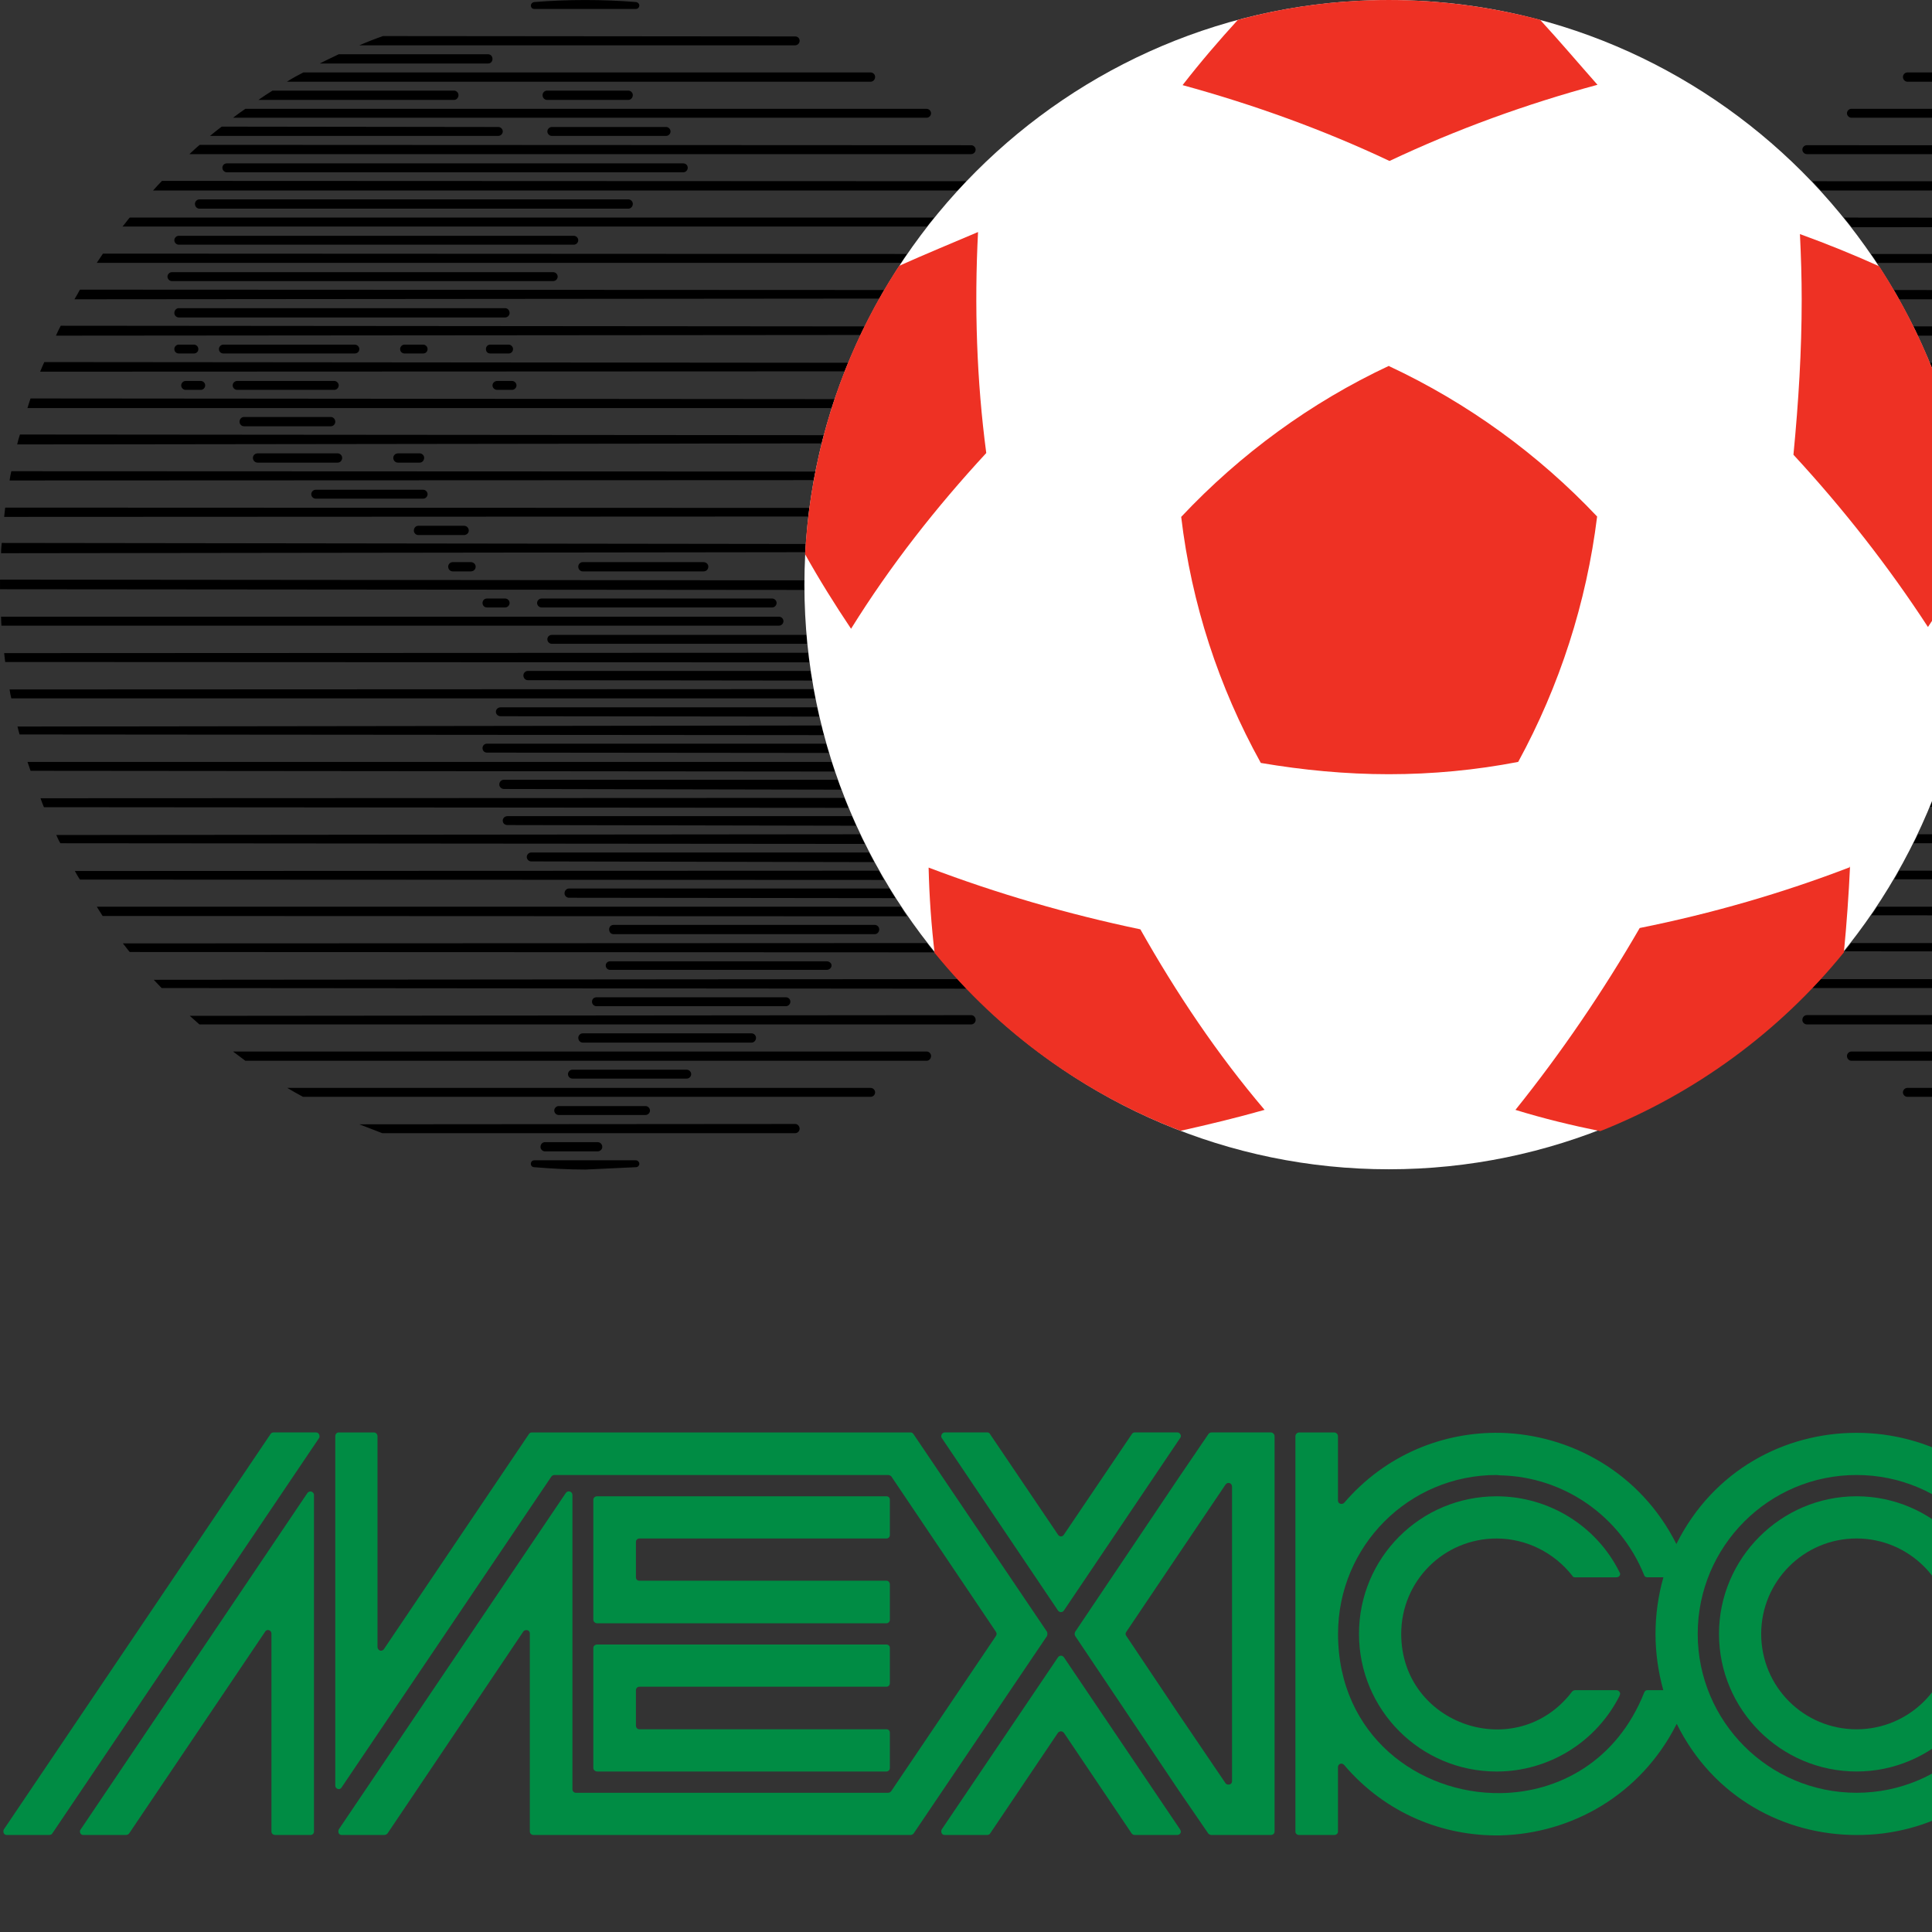 <?xml version="1.0" encoding="UTF-8" standalone="no"?>
<svg
   xmlns:dc="http://purl.org/dc/elements/1.1/"
   xmlns:cc="http://creativecommons.org/ns#"
   xmlns:rdf="http://www.w3.org/1999/02/22-rdf-syntax-ns#"
   xmlns:svg="http://www.w3.org/2000/svg"
   xmlns="http://www.w3.org/2000/svg"
   xmlns:sodipodi="http://sodipodi.sourceforge.net/DTD/sodipodi-0.dtd"
   xmlns:inkscape="http://www.inkscape.org/namespaces/inkscape"
   version="1.1"
   id="Layer_1"
   x="0px"
   y="0px"
   viewBox="0 0 1000 1000"
   xml:space="preserve"
   sodipodi:docname="Mexico86.svg"
   width="1000"
   height="1000"
   inkscape:version="1.0.1 (3bc2e813f5, 2020-09-07)"><rect x="0" y="0" width="1000" height="1000" fill="#333333" stroke="none"/><defs
   id="defs387" /><sodipodi:namedview
   pagecolor="#ffffff"
   bordercolor="#666666"
   borderopacity="1"
   objecttolerance="10"
   gridtolerance="10"
   guidetolerance="10"
   inkscape:pageopacity="0"
   inkscape:pageshadow="2"
   inkscape:window-width="1920"
   inkscape:window-height="1017"
   id="namedview385"
   showgrid="false"
   inkscape:zoom="6.6125"
   inkscape:cx="80"
   inkscape:cy="60"
   inkscape:window-x="-8"
   inkscape:window-y="-8"
   inkscape:window-maximized="1"
   inkscape:current-layer="Layer_1" />
<g
   id="g1405"
   transform="matrix(14.379,0,0,14.379,-436.801,-393.176)"><g
     id="g382">
	<path
   style="clip-rule:evenodd;fill:#008c44;fill-rule:evenodd"
   d="m 76.122,78.907 h -2.137 c -0.037,0 -0.087,0.024 -0.111,0.063 l -1.075,1.58 -3.719,5.534 c -0.024,0.051 -0.024,0.1 0,0.149 l 3.719,5.547 1.075,1.568 c 0.024,0.024 0.074,0.049 0.111,0.049 h 2.137 c 0.074,0 0.136,-0.049 0.136,-0.123 v -14.23 c 0,-0.074 -0.062,-0.137 -0.136,-0.137 z m -1.395,12.552 c 0,0.074 -0.05,0.123 -0.124,0.123 -0.05,0 -0.087,-0.013 -0.111,-0.049 L 72.8,89.038 70.922,86.233 c -0.036,-0.05 -0.036,-0.099 0,-0.149 l 1.878,-2.791 1.692,-2.508 c 0.074,-0.11 0.235,-0.062 0.235,0.074 z"
   id="path2" />
	<path
   style="clip-rule:evenodd;fill:#008c44;fill-rule:evenodd"
   d="m 113.343,77.265 c 0,-1.742 -1.434,-3.176 -3.175,-3.176 -1.754,0 -3.175,1.434 -3.175,3.176 0,1.754 1.421,3.175 3.175,3.175 1.741,-0.001 3.175,-1.421 3.175,-3.175 z m -4.83,0 c 0,-0.901 0.741,-1.655 1.655,-1.655 0.901,0 1.655,0.754 1.655,1.655 0,0.914 -0.754,1.655 -1.655,1.655 -0.914,0 -1.655,-0.741 -1.655,-1.655 z"
   id="path4" />
	<path
   style="clip-rule:evenodd;fill:#008c44;fill-rule:evenodd"
   d="m 110.168,81.205 c -2.73,0 -4.953,2.236 -4.953,4.953 0,2.731 2.223,4.954 4.953,4.954 2.718,0 4.954,-2.223 4.954,-4.954 0,-2.717 -2.236,-4.953 -4.954,-4.953 z m 0,8.388 c -1.902,0 -3.435,-1.531 -3.435,-3.435 0,-1.89 1.532,-3.434 3.435,-3.434 1.891,0 3.435,1.544 3.435,3.434 0,1.904 -1.544,3.435 -3.435,3.435 z"
   id="path6" />
	<path
   style="clip-rule:evenodd;fill:#008c44;fill-rule:evenodd"
   d="m 123.127,91.112 c 2.73,0 4.966,-2.223 4.966,-4.954 0,-2.717 -2.235,-4.953 -4.966,-4.953 -2.742,0 -4.967,2.236 -4.967,4.953 0,2.732 2.225,4.954 4.967,4.954 z m 0,-8.387 c 1.89,0 3.433,1.544 3.433,3.434 0,1.903 -1.544,3.435 -3.433,3.435 -1.902,0 -3.435,-1.531 -3.435,-3.435 0,-1.89 1.533,-3.434 3.435,-3.434 z"
   id="path8" />
	<path
   style="clip-rule:evenodd;fill:#008c44;fill-rule:evenodd"
   d="m 97.209,81.205 c -2.729,0 -4.953,2.236 -4.953,4.953 0,2.731 2.224,4.954 4.953,4.954 2.719,0 4.954,-2.223 4.954,-4.954 0,-2.717 -2.235,-4.953 -4.954,-4.953 z m 0,8.388 c -1.902,0 -3.434,-1.531 -3.434,-3.435 0,-1.89 1.531,-3.434 3.434,-3.434 1.891,0 3.435,1.544 3.435,3.434 0,1.904 -1.544,3.435 -3.435,3.435 z"
   id="path10" />
	<path
   style="clip-rule:evenodd;fill:#008c44;fill-rule:evenodd"
   d="m 41.558,81.032 c -0.05,0 -0.087,0.024 -0.111,0.05 L 33.28,93.2 c -0.024,0.025 -0.024,0.05 -0.024,0.074 0,0.074 0.05,0.123 0.124,0.123 h 1.531 c 0.05,0 0.087,-0.024 0.111,-0.049 l 4.904,-7.275 c 0.062,-0.1 0.223,-0.051 0.223,0.074 v 7.127 c 0,0.074 0.062,0.123 0.136,0.123 h 1.272 c 0.062,0 0.123,-0.049 0.123,-0.123 V 81.156 c 10e-4,-0.062 -0.061,-0.124 -0.122,-0.124 z"
   id="path12" />
	<path
   style="clip-rule:evenodd;fill:#008c44;fill-rule:evenodd"
   d="m 68.08,86.158 c 0,-0.023 0,-0.049 -0.012,-0.074 L 63.262,78.97 c -0.025,-0.038 -0.063,-0.063 -0.1,-0.063 H 49.525 c -0.05,0 -0.086,0.024 -0.111,0.063 l -5.213,7.732 c -0.024,0.037 -0.062,0.062 -0.111,0.062 -0.062,0 -0.123,-0.062 -0.123,-0.136 v -7.584 c 0,-0.074 -0.063,-0.137 -0.124,-0.137 H 42.57 c -0.074,0 -0.123,0.063 -0.123,0.137 v 12.575 c 0,0.123 0.16,0.173 0.222,0.074 L 50.23,80.488 c 0.024,-0.024 0.062,-0.049 0.1,-0.049 h 12.019 c 0.037,0 0.087,0.024 0.112,0.049 l 3.768,5.596 c 0.012,0.025 0.024,0.051 0.024,0.074 0,0.025 -0.013,0.051 -0.024,0.075 l -3.768,5.583 c -0.025,0.038 -0.075,0.062 -0.112,0.062 H 51.106 c -0.074,0 -0.123,-0.062 -0.123,-0.136 V 81.156 c 0,-0.124 -0.161,-0.174 -0.235,-0.074 L 42.57,93.2 c -0.012,0.025 -0.012,0.05 -0.012,0.074 0,0.074 0.049,0.123 0.123,0.123 h 1.532 c 0.036,0 0.086,-0.024 0.11,-0.049 l 4.893,-7.275 c 0.024,-0.038 0.074,-0.051 0.11,-0.051 0.074,0 0.124,0.051 0.124,0.125 v 7.127 c 0,0.074 0.062,0.123 0.137,0.123 h 13.575 c 0.037,0 0.074,-0.024 0.1,-0.049 l 4.806,-7.115 c 0.012,-0.024 0.012,-0.049 0.012,-0.075 z"
   id="path14" />
	<path
   style="clip-rule:evenodd;fill:#008c44;fill-rule:evenodd"
   d="m 53.392,82.725 h 8.894 c 0.074,0 0.124,-0.062 0.124,-0.124 v -1.272 c 0,-0.073 -0.05,-0.123 -0.124,-0.123 H 51.873 c -0.074,0 -0.137,0.05 -0.137,0.123 v 4.324 c 0,0.062 0.063,0.124 0.137,0.124 h 10.413 c 0.074,0 0.124,-0.063 0.124,-0.124 V 84.38 c 0,-0.073 -0.05,-0.136 -0.124,-0.136 h -8.894 c -0.074,0 -0.123,-0.05 -0.123,-0.123 v -1.273 c 0,-0.062 0.048,-0.123 0.123,-0.123 z"
   id="path16" />
	<path
   style="clip-rule:evenodd;fill:#008c44;fill-rule:evenodd"
   d="m 51.736,90.989 c 0,0.061 0.063,0.123 0.137,0.123 h 10.413 c 0.074,0 0.124,-0.062 0.124,-0.123 v -1.273 c 0,-0.074 -0.05,-0.124 -0.124,-0.124 h -8.894 c -0.074,0 -0.123,-0.062 -0.123,-0.136 v -1.272 c 0,-0.062 0.049,-0.123 0.123,-0.123 h 8.894 c 0.074,0 0.124,-0.063 0.124,-0.124 v -1.271 c 0,-0.074 -0.05,-0.124 -0.124,-0.124 H 51.873 c -0.074,0 -0.137,0.05 -0.137,0.124 z"
   id="path18" />
	<path
   style="clip-rule:evenodd;fill:#008c44;fill-rule:evenodd"
   d="m 68.463,85.319 c 0.05,0.074 0.16,0.074 0.211,0 l 4.187,-6.214 c 0.013,-0.013 0.025,-0.038 0.025,-0.062 0,-0.074 -0.061,-0.137 -0.124,-0.137 H 71.23 c -0.05,0 -0.087,0.024 -0.111,0.063 l -2.445,3.619 c -0.025,0.037 -0.063,0.062 -0.1,0.062 -0.049,0 -0.087,-0.024 -0.111,-0.062 l -2.446,-3.619 c -0.012,-0.038 -0.062,-0.063 -0.099,-0.063 h -1.531 c -0.099,0 -0.16,0.123 -0.111,0.198 z"
   id="path20" />
	<path
   style="clip-rule:evenodd;fill:#008c44;fill-rule:evenodd"
   d="m 68.674,86.999 c -0.051,-0.074 -0.161,-0.074 -0.211,0 L 64.275,93.2 c -0.013,0.025 -0.013,0.05 -0.013,0.074 0,0.074 0.05,0.123 0.124,0.123 h 1.531 c 0.037,0 0.087,-0.024 0.099,-0.049 l 2.446,-3.632 c 0.024,-0.024 0.063,-0.05 0.111,-0.05 0.037,0 0.074,0.025 0.1,0.05 l 2.445,3.632 c 0.024,0.024 0.062,0.049 0.111,0.049 h 1.531 c 0.063,0 0.124,-0.049 0.124,-0.123 0,-0.024 -0.013,-0.049 -0.025,-0.074 z"
   id="path22" />
	<path
   style="clip-rule:evenodd;fill:#008c44;fill-rule:evenodd"
   d="m 84.251,82.725 c 1.063,0 2.075,0.507 2.73,1.347 0.012,0.037 0.049,0.05 0.099,0.05 h 1.482 c 0.073,0 0.136,-0.05 0.136,-0.124 0,-0.024 -0.013,-0.037 -0.024,-0.063 -0.828,-1.667 -2.545,-2.729 -4.423,-2.729 -2.743,0 -4.954,2.212 -4.954,4.953 0,2.731 2.211,4.954 4.954,4.954 1.878,0 3.595,-1.062 4.435,-2.743 h -0.012 c 0.012,-0.011 0.024,-0.036 0.024,-0.049 0,-0.074 -0.063,-0.136 -0.136,-0.136 H 87.08 c -0.05,0 -0.087,0.025 -0.111,0.05 -1.989,2.619 -6.152,1.211 -6.152,-2.076 -10e-4,-1.903 1.532,-3.434 3.434,-3.434 z"
   id="path24" />
	<path
   style="clip-rule:evenodd;fill:#008c44;fill-rule:evenodd"
   d="m 41.755,78.907 h -1.531 c -0.05,0 -0.087,0.024 -0.111,0.063 L 30.514,93.2 c -0.013,0.025 -0.013,0.05 -0.013,0.074 0,0.074 0.05,0.123 0.124,0.123 h 1.531 c 0.037,0 0.087,-0.024 0.1,-0.049 l 9.61,-14.243 c 0.013,-0.013 0.013,-0.038 0.013,-0.062 0,-0.073 -0.05,-0.136 -0.124,-0.136 z"
   id="path26" />
	<path
   style="clip-rule:evenodd;fill:#008c44;fill-rule:evenodd"
   d="m 124.437,79.03 c -0.062,-0.012 -0.112,-0.061 -0.112,-0.123 0,-0.024 0.013,-0.062 0.025,-0.074 l 5.15,-6.831 c 0.013,-0.025 0.025,-0.05 0.025,-0.074 0,-0.074 -0.049,-0.135 -0.123,-0.135 h -1.594 c -0.037,0 -0.074,0.023 -0.099,0.061 l -6.561,8.686 c -0.012,0.023 -0.024,0.049 -0.024,0.085 0,0.087 0.087,0.148 0.185,0.112 0.581,-0.197 1.198,-0.297 1.817,-0.297 3.162,0 5.72,2.557 5.72,5.719 0,3.151 -2.558,5.72 -5.72,5.72 -3.15,0 -5.72,-2.568 -5.72,-5.72 0,-1.247 0.407,-2.457 1.161,-3.446 l 8.066,-10.71 c 0.025,-0.025 0.025,-0.05 0.025,-0.074 0,-0.074 -0.05,-0.135 -0.124,-0.135 h -1.593 c -0.038,0 -0.075,0.023 -0.1,0.061 l -7.499,9.944 c -0.259,0.347 -0.493,0.729 -0.691,1.124 -0.481,-0.963 -1.186,-1.815 -2.038,-2.482 0.667,-0.927 1.013,-2.039 1.013,-3.175 0,-3.026 -2.446,-5.472 -5.46,-5.472 -4.447,0 -7.029,5.039 -4.436,8.634 -0.864,0.667 -1.556,1.519 -2.037,2.495 -1.347,-2.668 -3.917,-4.002 -6.486,-4.002 -2.582,0 -5.151,1.334 -6.485,4.002 -1.284,-2.558 -3.792,-3.94 -6.337,-4.002 -2.051,-0.037 -4.126,0.778 -5.621,2.52 -0.024,0.025 -0.062,0.038 -0.099,0.038 -0.073,0 -0.124,-0.051 -0.124,-0.124 v -2.31 c 0,-0.074 -0.062,-0.137 -0.136,-0.137 h -1.26 c -0.074,0 -0.136,0.063 -0.136,0.137 v 14.23 c 0,0.074 0.061,0.123 0.136,0.123 h 1.26 c 0.074,0 0.136,-0.049 0.136,-0.123 v -2.322 c 0,-0.063 0.051,-0.124 0.124,-0.124 0.037,0 0.074,0.025 0.099,0.05 1.495,1.754 3.57,2.569 5.621,2.533 2.557,-0.063 5.053,-1.446 6.35,-4.016 1.321,2.669 3.891,4.002 6.473,4.002 2.569,0.014 5.14,-1.321 6.486,-4.002 1.321,2.669 3.891,4.002 6.473,4.002 2.569,0.014 5.139,-1.321 6.485,-4.002 1.223,2.459 3.731,4.002 6.474,4.002 4.003,0 7.251,-3.236 7.251,-7.239 10e-4,-3.496 -2.494,-6.498 -5.94,-7.129 z m -34.466,7.128 c 0,0.688 0.098,1.375 0.28,2.026 h -0.577 c -0.05,0 -0.099,0.038 -0.111,0.087 -0.976,2.459 -3.076,3.595 -5.176,3.619 -2.916,0.037 -5.844,-2.063 -5.844,-5.732 0,-3.162 2.545,-5.719 5.708,-5.719 0.036,0 0.086,0.013 0.136,0.013 2.285,0.049 4.323,1.47 5.176,3.595 0.013,0.049 0.062,0.074 0.111,0.074 h 0.581 c -0.186,0.654 -0.284,1.347 -0.284,2.037 z m 7.238,5.72 c -3.162,0 -5.719,-2.568 -5.719,-5.72 0,-3.149 2.557,-5.719 5.719,-5.719 3.15,0 5.72,2.569 5.72,5.719 0,3.152 -2.57,5.72 -5.72,5.72 z m 12.959,0 c -3.162,0 -5.72,-2.568 -5.72,-5.72 0,-2.359 1.445,-4.471 3.619,-5.324 0.05,-0.012 0.087,-0.062 0.087,-0.11 0,-0.049 -0.024,-0.087 -0.05,-0.111 -1.173,-0.717 -1.877,-1.989 -1.877,-3.348 0,-2.175 1.766,-3.94 3.94,-3.94 2.174,0 3.94,1.766 3.94,3.94 0,1.358 -0.704,2.631 -1.865,3.348 -0.086,0.05 -0.074,0.186 0.025,0.222 2.185,0.865 3.619,2.978 3.619,5.324 0.002,3.151 -2.555,5.719 -5.718,5.719 z"
   id="path28" />
	<path
   style="clip-rule:evenodd;fill-rule:evenodd"
   d="M 59.001,28.975 H 43.312 c 0.284,-0.123 0.568,-0.234 0.853,-0.333 l 14.837,0.013 c 0.086,0 0.16,0.061 0.16,0.16 -10e-4,0.085 -0.075,0.16 -0.161,0.16 z"
   id="path30" />
	<path
   style="clip-rule:evenodd;fill-rule:evenodd"
   d="M 47.944,29.63 H 41.89 c 0.235,-0.124 0.458,-0.223 0.68,-0.333 h 5.374 c 0.099,0 0.161,0.073 0.161,0.172 0,0.087 -0.062,0.161 -0.161,0.161 z"
   id="path32" />
	<path
   style="clip-rule:evenodd;fill-rule:evenodd"
   d="M 61.718,30.285 H 40.705 c 0.197,-0.124 0.396,-0.235 0.593,-0.334 h 20.42 c 0.087,0 0.161,0.074 0.161,0.16 0,0.1 -0.074,0.174 -0.161,0.174 z"
   id="path34" />
	<path
   style="clip-rule:evenodd;fill-rule:evenodd"
   d="M 46.722,30.94 H 39.68 c 0.173,-0.124 0.346,-0.234 0.507,-0.334 h 6.535 c 0.086,0 0.16,0.074 0.16,0.161 0,0.098 -0.074,0.173 -0.16,0.173 z"
   id="path36" />
	<path
   style="clip-rule:evenodd;fill-rule:evenodd"
   d="m 52.997,30.94 h -2.929 c -0.086,0 -0.16,-0.074 -0.16,-0.173 0,-0.087 0.074,-0.161 0.16,-0.161 h 2.929 c 0.086,0 0.16,0.074 0.16,0.161 0,0.098 -0.074,0.173 -0.16,0.173 z"
   id="path38" />
	<path
   style="clip-rule:evenodd;fill-rule:evenodd"
   d="M 63.731,31.582 H 38.766 c 0.149,-0.111 0.296,-0.223 0.444,-0.321 h 24.521 c 0.087,0 0.161,0.073 0.161,0.161 10e-4,0.086 -0.074,0.16 -0.161,0.16 z"
   id="path40" />
	<path
   style="clip-rule:evenodd;fill-rule:evenodd"
   d="M 48.314,32.236 H 37.938 c 0.148,-0.123 0.284,-0.234 0.421,-0.334 l 9.956,0.013 c 0.087,0 0.161,0.074 0.161,0.161 0,0.086 -0.075,0.16 -0.162,0.16 z"
   id="path42" />
	<path
   style="clip-rule:evenodd;fill-rule:evenodd"
   d="m 54.355,32.236 h -4.113 c -0.087,0 -0.161,-0.074 -0.161,-0.16 0,-0.087 0.074,-0.161 0.161,-0.161 h 4.113 c 0.087,0 0.16,0.074 0.16,0.161 10e-4,0.086 -0.073,0.16 -0.16,0.16 z"
   id="path44" />
	<path
   style="clip-rule:evenodd;fill-rule:evenodd"
   d="M 65.338,32.892 H 37.196 c 0.137,-0.124 0.247,-0.235 0.371,-0.334 l 27.77,0.013 c 0.086,0 0.16,0.074 0.16,0.16 0.001,0.085 -0.073,0.161 -0.159,0.161 z"
   id="path46" />
	<path
   style="clip-rule:evenodd;fill-rule:evenodd"
   d="M 54.974,33.546 H 38.543 c -0.086,0 -0.16,-0.074 -0.16,-0.161 0,-0.098 0.074,-0.16 0.16,-0.16 h 16.431 c 0.086,0 0.16,0.063 0.16,0.16 0,0.087 -0.074,0.161 -0.16,0.161 z"
   id="path48" />
	<path
   style="clip-rule:evenodd;fill-rule:evenodd"
   d="m 64.855,34.201 c 0.1,-0.111 0.21,-0.223 0.31,-0.334 L 36.209,33.855 c -0.1,0.098 -0.198,0.209 -0.321,0.346 z"
   id="path50" />
	<path
   style="clip-rule:evenodd;fill-rule:evenodd"
   d="m 37.555,34.521 h 15.442 c 0.086,0 0.16,0.074 0.16,0.16 0,0.1 -0.074,0.174 -0.16,0.174 H 37.555 c -0.086,0 -0.16,-0.074 -0.16,-0.174 0,-0.085 0.074,-0.16 0.16,-0.16 z"
   id="path52" />
	<path
   style="clip-rule:evenodd;fill-rule:evenodd"
   d="M 51.032,36.152 H 36.813 c -0.086,0 -0.16,-0.074 -0.16,-0.16 0,-0.087 0.074,-0.16 0.16,-0.16 h 14.219 c 0.087,0 0.161,0.073 0.161,0.16 0,0.086 -0.074,0.16 -0.161,0.16 z"
   id="path54" />
	<path
   style="clip-rule:evenodd;fill-rule:evenodd"
   d="M 50.291,37.462 H 36.566 c -0.086,0 -0.16,-0.074 -0.16,-0.161 0,-0.086 0.074,-0.16 0.16,-0.16 h 13.725 c 0.087,0 0.161,0.074 0.161,0.16 0,0.087 -0.074,0.161 -0.161,0.161 z"
   id="path56" />
	<path
   style="clip-rule:evenodd;fill-rule:evenodd"
   d="M 48.562,38.771 H 36.813 c -0.086,0 -0.16,-0.074 -0.16,-0.16 0,-0.1 0.074,-0.174 0.16,-0.174 h 11.748 c 0.087,0 0.16,0.074 0.16,0.174 0.001,0.086 -0.073,0.16 -0.159,0.16 z"
   id="path58" />
	<path
   style="clip-rule:evenodd;fill-rule:evenodd"
   d="M 43.139,40.068 H 38.42 c -0.087,0 -0.161,-0.062 -0.161,-0.16 0,-0.087 0.074,-0.16 0.161,-0.16 h 4.719 c 0.099,0 0.173,0.073 0.173,0.16 0,0.099 -0.075,0.16 -0.173,0.16 z"
   id="path60" />
	<path
   style="clip-rule:evenodd;fill-rule:evenodd"
   d="m 37.357,40.068 h -0.544 c -0.086,0 -0.16,-0.062 -0.16,-0.16 0,-0.087 0.074,-0.16 0.16,-0.16 h 0.544 c 0.086,0 0.16,0.073 0.16,0.16 10e-4,0.099 -0.074,0.16 -0.16,0.16 z"
   id="path62" />
	<path
   style="clip-rule:evenodd;fill-rule:evenodd"
   d="m 44.942,40.068 c -0.087,0 -0.161,-0.062 -0.161,-0.16 0,-0.087 0.074,-0.16 0.161,-0.16 h 0.667 c 0.086,0 0.16,0.073 0.16,0.16 0,0.099 -0.074,0.16 -0.16,0.16 z"
   id="path64" />
	<path
   style="clip-rule:evenodd;fill-rule:evenodd"
   d="M 48.686,40.068 H 48.03 c -0.099,0 -0.16,-0.062 -0.16,-0.16 0,-0.087 0.062,-0.16 0.16,-0.16 h 0.655 c 0.086,0 0.16,0.073 0.16,0.16 10e-4,0.099 -0.074,0.16 -0.159,0.16 z"
   id="path66" />
	<path
   style="clip-rule:evenodd;fill-rule:evenodd"
   d="M 37.604,41.378 H 37.06 c -0.086,0 -0.16,-0.074 -0.16,-0.161 0,-0.086 0.074,-0.16 0.16,-0.16 h 0.544 c 0.087,0 0.16,0.074 0.16,0.16 10e-4,0.087 -0.073,0.161 -0.16,0.161 z"
   id="path68" />
	<path
   style="clip-rule:evenodd;fill-rule:evenodd"
   d="m 42.41,41.378 h -3.496 c -0.087,0 -0.161,-0.074 -0.161,-0.161 0,-0.086 0.074,-0.16 0.161,-0.16 h 3.496 c 0.086,0 0.16,0.074 0.16,0.16 0,0.087 -0.074,0.161 -0.16,0.161 z"
   id="path70" />
	<path
   style="clip-rule:evenodd;fill-rule:evenodd"
   d="m 48.809,41.378 h -0.531 c -0.098,0 -0.172,-0.074 -0.172,-0.161 0,-0.086 0.074,-0.16 0.172,-0.16 h 0.531 c 0.087,0 0.161,0.074 0.161,0.16 0,0.087 -0.074,0.161 -0.161,0.161 z"
   id="path72" />
	<path
   style="clip-rule:evenodd;fill-rule:evenodd"
   d="m 42.286,42.688 h -3.125 c -0.087,0 -0.161,-0.074 -0.161,-0.16 0,-0.1 0.074,-0.174 0.161,-0.174 h 3.125 c 0.087,0 0.161,0.074 0.161,0.174 0,0.085 -0.074,0.16 -0.161,0.16 z"
   id="path74" />
	<path
   style="clip-rule:evenodd;fill-rule:evenodd"
   d="m 42.533,43.997 h -2.878 c -0.099,0 -0.173,-0.074 -0.173,-0.173 0,-0.087 0.074,-0.161 0.173,-0.161 h 2.878 c 0.087,0 0.161,0.074 0.161,0.161 0,0.099 -0.074,0.173 -0.161,0.173 z"
   id="path76" />
	<path
   style="clip-rule:evenodd;fill-rule:evenodd"
   d="m 45.485,43.997 h -0.778 c -0.099,0 -0.172,-0.074 -0.172,-0.173 0,-0.087 0.073,-0.161 0.172,-0.161 h 0.778 c 0.087,0 0.161,0.074 0.161,0.161 0,0.099 -0.074,0.173 -0.161,0.173 z"
   id="path78" />
	<path
   style="clip-rule:evenodd;fill-rule:evenodd"
   d="m 45.609,45.294 h -3.867 c -0.086,0 -0.16,-0.074 -0.16,-0.161 0,-0.086 0.074,-0.16 0.16,-0.16 h 3.867 c 0.086,0 0.16,0.074 0.16,0.16 0.001,0.087 -0.074,0.161 -0.16,0.161 z"
   id="path80" />
	<path
   style="clip-rule:evenodd;fill-rule:evenodd"
   d="m 47.079,46.604 h -1.643 c -0.087,0 -0.161,-0.074 -0.161,-0.16 0,-0.1 0.074,-0.174 0.161,-0.174 h 1.643 c 0.099,0 0.173,0.074 0.173,0.174 0,0.085 -0.074,0.16 -0.173,0.16 z"
   id="path82" />
	<path
   style="clip-rule:evenodd;fill-rule:evenodd"
   d="m 47.326,47.912 h -0.654 c -0.087,0 -0.161,-0.073 -0.161,-0.172 0,-0.087 0.074,-0.161 0.161,-0.161 h 0.654 c 0.1,0 0.174,0.074 0.174,0.161 0,0.099 -0.074,0.172 -0.174,0.172 z"
   id="path84" />
	<path
   style="clip-rule:evenodd;fill-rule:evenodd"
   d="m 55.702,47.912 h -4.349 c -0.086,0 -0.16,-0.073 -0.16,-0.172 0,-0.087 0.074,-0.161 0.16,-0.161 h 4.349 c 0.099,0 0.173,0.074 0.173,0.161 0,0.099 -0.074,0.172 -0.173,0.172 z"
   id="path86" />
	<path
   style="clip-rule:evenodd;fill-rule:evenodd"
   d="m 48.562,49.21 h -0.655 c -0.098,0 -0.16,-0.074 -0.16,-0.161 0,-0.086 0.063,-0.16 0.16,-0.16 h 0.655 c 0.087,0 0.16,0.074 0.16,0.16 0,0.087 -0.074,0.161 -0.16,0.161 z"
   id="path88" />
	<path
   style="clip-rule:evenodd;fill-rule:evenodd"
   d="m 58.173,49.21 h -8.302 c -0.086,0 -0.16,-0.074 -0.16,-0.161 0,-0.086 0.074,-0.16 0.16,-0.16 h 8.302 c 0.087,0 0.16,0.074 0.16,0.16 0,0.087 -0.073,0.161 -0.16,0.161 z"
   id="path90" />
	<path
   style="clip-rule:evenodd;fill-rule:evenodd"
   d="M 30.415,49.543 H 58.42 c 0.086,0 0.16,0.074 0.16,0.161 0,0.087 -0.074,0.161 -0.16,0.161 H 30.428 c 0,-0.074 -0.013,-0.186 -0.013,-0.297 z"
   id="path92" />
	<path
   style="clip-rule:evenodd;fill-rule:evenodd"
   d="m 61.867,60.971 h -9.401 c -0.1,0 -0.161,-0.074 -0.161,-0.174 0,-0.086 0.062,-0.16 0.161,-0.16 h 9.401 c 0.086,0 0.16,0.074 0.16,0.16 0,0.099 -0.074,0.174 -0.16,0.174 z"
   id="path94" />
	<path
   style="clip-rule:evenodd;fill-rule:evenodd"
   d="m 60.137,62.256 h -7.795 c -0.099,0 -0.16,-0.074 -0.16,-0.161 0,-0.073 0.062,-0.147 0.16,-0.147 h 7.795 c 0.1,0 0.174,0.074 0.174,0.147 0,0.087 -0.075,0.161 -0.174,0.161 z"
   id="path96" />
	<path
   style="clip-rule:evenodd;fill-rule:evenodd"
   d="m 58.667,63.564 h -6.819 c -0.087,0 -0.16,-0.074 -0.16,-0.16 0,-0.1 0.073,-0.161 0.16,-0.161 h 6.819 c 0.087,0 0.161,0.062 0.161,0.161 0,0.086 -0.074,0.16 -0.161,0.16 z"
   id="path98" />
	<path
   style="clip-rule:evenodd;fill-rule:evenodd"
   d="M 65.338,64.219 H 37.555 C 37.444,64.12 37.333,64.022 37.209,63.911 l 28.129,-0.025 c 0.086,0 0.16,0.074 0.16,0.174 0,0.086 -0.074,0.159 -0.16,0.159 z"
   id="path100" />
	<path
   style="clip-rule:evenodd;fill-rule:evenodd"
   d="m 57.432,64.874 h -6.078 c -0.086,0 -0.16,-0.074 -0.16,-0.173 0,-0.086 0.074,-0.16 0.16,-0.16 h 6.078 c 0.086,0 0.16,0.074 0.16,0.16 0,0.099 -0.074,0.173 -0.16,0.173 z"
   id="path102" />
	<path
   style="clip-rule:evenodd;fill-rule:evenodd"
   d="M 63.731,65.528 H 39.21 c -0.148,-0.11 -0.296,-0.222 -0.444,-0.333 h 24.966 c 0.087,0 0.161,0.074 0.161,0.161 0,0.099 -0.075,0.172 -0.162,0.172 z"
   id="path104" />
	<path
   style="clip-rule:evenodd;fill-rule:evenodd"
   d="m 55.097,66.17 h -4.113 c -0.087,0 -0.161,-0.072 -0.161,-0.159 0,-0.087 0.074,-0.161 0.161,-0.161 h 4.113 c 0.087,0 0.161,0.074 0.161,0.161 0,0.087 -0.074,0.159 -0.161,0.159 z"
   id="path106" />
	<path
   style="clip-rule:evenodd;fill-rule:evenodd"
   d="M 61.718,66.826 H 41.285 c -0.185,-0.1 -0.383,-0.21 -0.567,-0.321 h 21 c 0.087,0 0.161,0.073 0.161,0.161 0,0.086 -0.074,0.16 -0.161,0.16 z"
   id="path108" />
	<path
   style="clip-rule:evenodd;fill-rule:evenodd"
   d="m 53.614,67.48 h -3.125 c -0.086,0 -0.16,-0.074 -0.16,-0.16 0,-0.087 0.074,-0.161 0.16,-0.161 h 3.125 c 0.087,0 0.161,0.074 0.161,0.161 0,0.086 -0.074,0.16 -0.161,0.16 z"
   id="path110" />
	<path
   style="clip-rule:evenodd;fill-rule:evenodd"
   d="M 59.001,68.135 H 44.14 c -0.26,-0.099 -0.544,-0.209 -0.828,-0.32 l 15.689,-0.012 c 0.086,0 0.16,0.074 0.16,0.172 0,0.086 -0.074,0.16 -0.16,0.16 z"
   id="path112" />
	<path
   style="clip-rule:evenodd;fill-rule:evenodd"
   d="m 51.885,68.79 h -1.89 c -0.087,0 -0.161,-0.074 -0.161,-0.161 0,-0.098 0.074,-0.172 0.161,-0.172 h 1.89 c 0.099,0 0.173,0.074 0.173,0.172 0,0.087 -0.075,0.161 -0.173,0.161 z"
   id="path114" />
	<path
   style="clip-rule:evenodd;fill-rule:evenodd"
   d="m 53.281,27.418 c -0.593,-0.049 -1.224,-0.073 -1.841,-0.073 -0.618,0 -1.224,0.024 -1.841,0.073 -0.062,0.013 -0.111,0.063 -0.111,0.124 0,0.074 0.05,0.124 0.124,0.124 h 3.656 c 0.062,0 0.123,-0.05 0.123,-0.124 0.001,-0.062 -0.048,-0.111 -0.11,-0.124 z"
   id="path116" />
	<path
   style="clip-rule:evenodd;fill-rule:evenodd"
   d="m 53.269,69.359 c 0.074,0 0.123,-0.063 0.123,-0.125 0,-0.062 -0.062,-0.123 -0.123,-0.123 h -3.656 c -0.161,0 -0.173,0.234 -0.013,0.248 0.617,0.049 1.223,0.085 1.852,0.085 z"
   id="path118" />
	<path
   style="clip-rule:evenodd;fill-rule:evenodd"
   d="m 64.004,35.176 c -0.087,0.1 -0.174,0.211 -0.26,0.322 H 34.788 c 0.099,-0.111 0.173,-0.223 0.259,-0.322 z"
   id="path120" />
	<path
   style="clip-rule:evenodd;fill-rule:evenodd"
   d="m 63.027,36.486 c -0.074,0.098 -0.148,0.209 -0.222,0.32 H 33.861 c 0.074,-0.111 0.148,-0.223 0.223,-0.333 z"
   id="path122" />
	<path
   style="clip-rule:evenodd;fill-rule:evenodd"
   d="m 62.2,37.783 c -0.063,0.099 -0.111,0.21 -0.173,0.309 l -28.969,0.025 c 0.074,-0.124 0.136,-0.235 0.197,-0.347 z"
   id="path124" />
	<path
   style="clip-rule:evenodd;fill-rule:evenodd"
   d="m 61.496,39.093 c -0.037,0.086 -0.1,0.197 -0.148,0.309 l -28.956,0.024 c 0.061,-0.136 0.11,-0.247 0.173,-0.357 z"
   id="path126" />
	<path
   style="clip-rule:evenodd;fill-rule:evenodd"
   d="m 60.902,40.402 c -0.037,0.086 -0.073,0.197 -0.123,0.309 l -28.956,0.012 c 0.049,-0.123 0.099,-0.234 0.149,-0.346 z"
   id="path128" />
	<path
   style="clip-rule:evenodd;fill-rule:evenodd"
   d="m 60.421,41.711 c -0.036,0.087 -0.074,0.198 -0.11,0.322 H 31.366 c 0.036,-0.124 0.074,-0.235 0.111,-0.346 z"
   id="path130" />
	<path
   style="clip-rule:evenodd;fill-rule:evenodd"
   d="m 60.025,43.009 c -0.012,0.087 -0.049,0.185 -0.074,0.296 l -28.956,0.037 c 0.037,-0.148 0.063,-0.246 0.1,-0.357 z"
   id="path132" />
	<path
   style="clip-rule:evenodd;fill-rule:evenodd"
   d="m 59.729,44.318 c -0.024,0.099 -0.037,0.209 -0.063,0.309 l -28.943,0.012 c 0.013,-0.111 0.037,-0.222 0.062,-0.333 z"
   id="path134" />
	<path
   style="clip-rule:evenodd;fill-rule:evenodd"
   d="m 59.508,45.627 c -0.013,0.1 -0.025,0.211 -0.038,0.31 L 30.527,45.95 c 0.012,-0.111 0.024,-0.223 0.037,-0.334 z"
   id="path136" />
	<path
   style="clip-rule:evenodd;fill-rule:evenodd"
   d="m 59.383,46.925 c -0.012,0.074 -0.012,0.185 -0.024,0.296 l -28.943,0.037 c 0,-0.148 0.013,-0.259 0.024,-0.37 z"
   id="path138" />
	<path
   style="clip-rule:evenodd;fill-rule:evenodd"
   d="m 59.334,48.234 c 0,0.037 0,0.099 0,0.16 0,0.062 0,0.124 0,0.186 L 30.378,48.555 c 0,-0.099 0,-0.222 0,-0.346 z"
   id="path140" />
	<path
   style="clip-rule:evenodd;fill-rule:evenodd"
   d="m 59.408,50.198 c 0.013,0.11 0.013,0.223 0.024,0.321 h -9.19 c -0.087,0 -0.161,-0.074 -0.161,-0.16 0,-0.1 0.074,-0.161 0.161,-0.161 z"
   id="path142" />
	<path
   style="clip-rule:evenodd;fill-rule:evenodd"
   d="m 59.47,50.841 c 0.013,0.124 0.025,0.234 0.05,0.346 L 30.564,51.174 c -0.013,-0.099 -0.025,-0.209 -0.037,-0.32 z"
   id="path144" />
	<path
   style="clip-rule:evenodd;fill-rule:evenodd"
   d="m 59.557,51.495 c 0.025,0.124 0.036,0.235 0.062,0.347 L 49.378,51.829 c -0.086,0 -0.16,-0.074 -0.16,-0.173 0,-0.087 0.074,-0.161 0.16,-0.161 z"
   id="path146" />
	<path
   style="clip-rule:evenodd;fill-rule:evenodd"
   d="m 59.667,52.15 c 0.025,0.123 0.038,0.234 0.063,0.333 H 30.785 c -0.024,-0.099 -0.049,-0.21 -0.062,-0.321 z"
   id="path148" />
	<path
   style="clip-rule:evenodd;fill-rule:evenodd"
   d="m 59.791,52.805 c 0.024,0.111 0.05,0.223 0.074,0.334 L 48.401,53.126 c -0.099,0 -0.173,-0.073 -0.173,-0.161 0,-0.086 0.074,-0.16 0.173,-0.16 z"
   id="path150" />
	<path
   style="clip-rule:evenodd;fill-rule:evenodd"
   d="m 59.951,53.459 c 0.025,0.137 0.063,0.248 0.087,0.347 L 31.082,53.782 c -0.024,-0.074 -0.05,-0.186 -0.074,-0.285 z"
   id="path152" />
	<path
   style="clip-rule:evenodd;fill-rule:evenodd"
   d="m 60.124,54.114 c 0.025,0.124 0.062,0.222 0.1,0.333 L 47.907,54.435 c -0.098,0 -0.16,-0.074 -0.16,-0.16 0,-0.087 0.063,-0.161 0.16,-0.161 z"
   id="path154" />
	<path
   style="clip-rule:evenodd;fill-rule:evenodd"
   d="m 60.311,54.77 c 0.036,0.111 0.074,0.222 0.123,0.346 L 31.478,55.09 c -0.037,-0.099 -0.075,-0.209 -0.111,-0.32 z"
   id="path156" />
	<path
   style="clip-rule:evenodd;fill-rule:evenodd"
   d="m 60.532,55.412 c 0.05,0.135 0.087,0.246 0.136,0.357 L 48.524,55.745 c -0.099,0 -0.173,-0.074 -0.173,-0.161 0,-0.099 0.074,-0.172 0.173,-0.172 z"
   id="path158" />
	<path
   style="clip-rule:evenodd;fill-rule:evenodd"
   d="m 60.779,56.066 c 0.05,0.123 0.086,0.246 0.136,0.357 L 31.959,56.4 c -0.037,-0.088 -0.087,-0.211 -0.123,-0.322 z"
   id="path160" />
	<path
   style="clip-rule:evenodd;fill-rule:evenodd"
   d="m 61.039,56.721 c 0.062,0.123 0.11,0.234 0.16,0.346 L 48.648,57.043 c -0.1,0 -0.173,-0.062 -0.173,-0.161 0,-0.086 0.073,-0.16 0.173,-0.16 h 12.391 z"
   id="path162" />
	<path
   style="clip-rule:evenodd;fill-rule:evenodd"
   d="m 61.335,57.375 c 0.062,0.137 0.124,0.248 0.173,0.347 L 32.552,57.698 c -0.05,-0.074 -0.099,-0.186 -0.148,-0.297 z"
   id="path164" />
	<path
   style="clip-rule:evenodd;fill-rule:evenodd"
   d="m 61.656,58.03 c 0.074,0.136 0.137,0.247 0.186,0.347 L 49.501,58.352 c -0.087,0 -0.161,-0.074 -0.161,-0.16 0,-0.087 0.074,-0.161 0.161,-0.161 h 12.155 z"
   id="path166" />
	<path
   style="clip-rule:evenodd;fill-rule:evenodd"
   d="m 62.015,58.686 c 0.074,0.123 0.123,0.234 0.186,0.333 L 33.257,59.006 C 33.195,58.92 33.134,58.809 33.072,58.697 Z"
   id="path168" />
	<path
   style="clip-rule:evenodd;fill-rule:evenodd"
   d="m 62.397,59.328 c 0.063,0.123 0.137,0.234 0.211,0.346 L 50.859,59.66 c -0.086,0 -0.16,-0.073 -0.16,-0.16 0,-0.099 0.074,-0.172 0.16,-0.172 z"
   id="path170" />
	<path
   style="clip-rule:evenodd;fill-rule:evenodd"
   d="m 62.806,59.982 c 0.073,0.123 0.147,0.234 0.222,0.346 L 34.072,60.316 c -0.062,-0.1 -0.136,-0.211 -0.21,-0.334 z"
   id="path172" />
	<path
   style="clip-rule:evenodd;fill-rule:evenodd"
   d="m 63.744,61.291 c 0.086,0.111 0.173,0.224 0.26,0.334 L 35.047,61.613 c -0.086,-0.099 -0.16,-0.211 -0.247,-0.31 z"
   id="path174" />
	<path
   style="clip-rule:evenodd;fill-rule:evenodd"
   d="m 64.844,62.589 c 0.111,0.123 0.222,0.235 0.321,0.345 L 36.196,62.91 C 36.109,62.824 36.01,62.712 35.912,62.613 Z"
   id="path176" />
	<path
   style="clip-rule:evenodd;fill-rule:evenodd"
   d="m 101.755,28.975 15.727,0.014 c -0.284,-0.125 -0.568,-0.235 -0.865,-0.334 h -14.861 c -0.099,0 -0.16,0.074 -0.16,0.16 -0.001,0.085 0.06,0.16 0.159,0.16 z"
   id="path178" />
	<path
   style="clip-rule:evenodd;fill-rule:evenodd"
   d="m 111.156,27.418 c 0.062,0.013 0.111,0.063 0.111,0.124 0,0.074 -0.05,0.124 -0.123,0.124 h -3.657 c -0.062,0 -0.124,-0.05 -0.124,-0.124 0,-0.062 0.05,-0.111 0.112,-0.124 1.247,-0.098 2.482,-0.098 3.718,0.013 z"
   id="path180" />
	<path
   style="clip-rule:evenodd;fill-rule:evenodd"
   d="m 111.156,69.359 c 0.062,0 0.111,-0.063 0.111,-0.125 0,-0.062 -0.05,-0.123 -0.123,-0.123 h -3.657 v 0 c -0.062,0 -0.124,0.062 -0.124,0.123 0,0.063 0.05,0.125 0.112,0.125 0.617,0.049 1.234,0.085 1.84,0.085 0.631,0 1.248,-0.036 1.878,-0.085 z"
   id="path182" />
	<path
   style="clip-rule:evenodd;fill-rule:evenodd"
   d="m 118.865,29.63 h -1.001 c -0.099,0 -0.173,-0.074 -0.173,-0.161 0,-0.099 0.074,-0.172 0.173,-0.172 h 0.321 c 0.259,0.123 0.469,0.234 0.692,0.346 z"
   id="path184" />
	<path
   style="clip-rule:evenodd;fill-rule:evenodd"
   d="m 119.47,29.951 c 0.223,0.123 0.408,0.234 0.594,0.346 L 99.039,30.285 c -0.087,0 -0.161,-0.074 -0.161,-0.174 0,-0.086 0.074,-0.16 0.161,-0.16 z"
   id="path186" />
	<path
   style="clip-rule:evenodd;fill-rule:evenodd"
   d="m 110.638,30.94 h -1.891 c -0.099,0 -0.173,-0.074 -0.173,-0.173 0,-0.087 0.074,-0.161 0.173,-0.161 h 1.891 c 0.086,0 0.16,0.074 0.16,0.161 0,0.098 -0.074,0.173 -0.16,0.173 z"
   id="path188" />
	<path
   style="clip-rule:evenodd;fill-rule:evenodd"
   d="m 121.076,30.94 h -9.623 c -0.087,0 -0.161,-0.074 -0.161,-0.173 0,-0.087 0.074,-0.161 0.161,-0.161 h 9.129 c 0.186,0.124 0.346,0.223 0.507,0.334 z"
   id="path190" />
	<path
   style="clip-rule:evenodd;fill-rule:evenodd"
   d="m 97.024,31.582 h 24.966 c -0.111,-0.087 -0.26,-0.197 -0.42,-0.309 L 97.024,31.26 c -0.087,0 -0.161,0.073 -0.161,0.161 0,0.087 0.075,0.161 0.161,0.161 z"
   id="path192" />
	<path
   style="clip-rule:evenodd;fill-rule:evenodd"
   d="m 109.896,32.236 c 0.086,0 0.16,-0.074 0.16,-0.16 0,-0.087 -0.074,-0.161 -0.16,-0.161 h -2.632 c -0.086,0 -0.16,0.074 -0.16,0.161 0,0.086 0.074,0.16 0.16,0.16 z"
   id="path194" />
	<path
   style="clip-rule:evenodd;fill-rule:evenodd"
   d="m 122.818,32.236 c -0.124,-0.1 -0.26,-0.21 -0.396,-0.321 h -11.587 c -0.086,0 -0.16,0.074 -0.16,0.161 0,0.086 0.074,0.16 0.16,0.16 z"
   id="path196" />
	<path
   style="clip-rule:evenodd;fill-rule:evenodd"
   d="m 95.418,32.892 h 28.142 c -0.111,-0.099 -0.224,-0.21 -0.347,-0.31 L 95.418,32.57 c -0.086,0 -0.161,0.074 -0.161,0.16 0,0.086 0.075,0.162 0.161,0.162 z"
   id="path198" />
	<path
   style="clip-rule:evenodd;fill-rule:evenodd"
   d="m 103.361,33.225 h -0.531 c -0.087,0 -0.161,0.063 -0.161,0.16 0,0.087 0.074,0.161 0.161,0.161 h 0.531 c 0.099,0 0.173,-0.074 0.173,-0.161 0,-0.098 -0.074,-0.16 -0.173,-0.16 z"
   id="path200" />
	<path
   style="clip-rule:evenodd;fill-rule:evenodd"
   d="m 104.844,33.546 c 0.086,0 0.16,-0.074 0.16,-0.161 0,-0.098 -0.074,-0.16 -0.16,-0.16 h -0.655 c -0.099,0 -0.16,0.063 -0.16,0.16 0,0.087 0.062,0.161 0.16,0.161 z"
   id="path202" />
	<path
   style="clip-rule:evenodd;fill-rule:evenodd"
   d="m 109.031,33.546 c 0.087,0 0.161,-0.074 0.161,-0.161 0,-0.098 -0.074,-0.16 -0.161,-0.16 h -0.654 c -0.099,0 -0.16,0.063 -0.16,0.16 0,0.087 0.062,0.161 0.16,0.161 z"
   id="path204" />
	<path
   style="clip-rule:evenodd;fill-rule:evenodd"
   d="m 123.904,33.225 h -12.946 c -0.086,0 -0.16,0.063 -0.16,0.16 0,0.087 0.074,0.161 0.16,0.161 h 13.28 c -0.086,-0.099 -0.21,-0.21 -0.321,-0.321 z"
   id="path206" />
	<path
   style="clip-rule:evenodd;fill-rule:evenodd"
   d="m 95.912,34.201 h 28.956 c -0.099,-0.111 -0.197,-0.223 -0.296,-0.322 L 95.616,33.867 c 0.099,0.111 0.209,0.223 0.309,0.334 z"
   id="path208" />
	<path
   style="clip-rule:evenodd;fill-rule:evenodd"
   d="m 104.844,34.521 h -1.396 c -0.086,0 -0.16,0.074 -0.16,0.16 0,0.1 0.074,0.174 0.16,0.174 h 1.396 c 0.086,0 0.16,-0.074 0.16,-0.174 0,-0.085 -0.074,-0.16 -0.16,-0.16 z"
   id="path210" />
	<path
   style="clip-rule:evenodd;fill-rule:evenodd"
   d="m 125.152,34.521 h -19.123 c -0.086,0 -0.16,0.074 -0.16,0.16 0,0.1 0.074,0.174 0.16,0.174 h 19.407 c -0.086,-0.1 -0.173,-0.21 -0.271,-0.321 z"
   id="path212" />
	<path
   style="clip-rule:evenodd;fill-rule:evenodd"
   d="m 125.968,35.498 c -0.074,-0.087 -0.16,-0.186 -0.234,-0.297 L 96.753,35.176 c 0.111,0.137 0.198,0.235 0.284,0.347 z"
   id="path214" />
	<path
   style="clip-rule:evenodd;fill-rule:evenodd"
   d="m 126.215,35.832 h -22.52 c -0.087,0 -0.161,0.073 -0.161,0.16 0,0.086 0.074,0.16 0.161,0.16 h 22.754 c -0.062,-0.086 -0.147,-0.197 -0.222,-0.309 z"
   id="path216" />
	<path
   style="clip-rule:evenodd;fill-rule:evenodd"
   d="m 97.95,36.807 h 28.944 c -0.05,-0.086 -0.123,-0.197 -0.197,-0.309 L 97.728,36.486 c 0.086,0.123 0.173,0.234 0.247,0.357 z"
   id="path218" />
	<path
   style="clip-rule:evenodd;fill-rule:evenodd"
   d="m 102.386,37.141 h -1.161 c -0.087,0 -0.161,0.074 -0.161,0.16 0,0.087 0.074,0.161 0.161,0.161 h 1.161 c 0.086,0 0.16,-0.074 0.16,-0.161 0,-0.086 -0.074,-0.16 -0.16,-0.16 z"
   id="path220" />
	<path
   style="clip-rule:evenodd;fill-rule:evenodd"
   d="m 107.19,37.141 h -3.619 c -0.087,0 -0.16,0.074 -0.16,0.16 0,0.087 0.073,0.161 0.16,0.161 h 3.619 c 0.087,0 0.16,-0.074 0.16,-0.161 0.001,-0.086 -0.073,-0.16 -0.16,-0.16 z"
   id="path222" />
	<path
   style="clip-rule:evenodd;fill-rule:evenodd"
   d="m 112.478,37.141 h -4.101 c -0.099,0 -0.16,0.074 -0.16,0.16 0,0.087 0.062,0.161 0.16,0.161 h 4.101 c 0.1,0 0.174,-0.074 0.174,-0.161 -0.001,-0.086 -0.075,-0.16 -0.174,-0.16 z"
   id="path224" />
	<path
   style="clip-rule:evenodd;fill-rule:evenodd"
   d="m 117.654,37.141 h -2.138 c -0.086,0 -0.16,0.074 -0.16,0.16 0,0.087 0.074,0.161 0.16,0.161 h 2.138 c 0.086,0 0.16,-0.074 0.16,-0.161 0,-0.086 -0.074,-0.16 -0.16,-0.16 z"
   id="path226" />
	<path
   style="clip-rule:evenodd;fill-rule:evenodd"
   d="m 127.104,37.141 h -8.018 c -0.086,0 -0.16,0.074 -0.16,0.16 0,0.087 0.074,0.161 0.16,0.161 h 8.228 c -0.049,-0.087 -0.124,-0.198 -0.197,-0.309 z"
   id="path228" />
	<path
   style="clip-rule:evenodd;fill-rule:evenodd"
   d="m 98.741,38.117 h 28.956 c -0.062,-0.1 -0.123,-0.211 -0.186,-0.31 L 98.555,37.783 c 0.074,0.123 0.136,0.234 0.197,0.346 z"
   id="path230" />
	<path
   style="clip-rule:evenodd;fill-rule:evenodd"
   d="m 103.732,38.438 h -2.99 c -0.099,0 -0.173,0.074 -0.173,0.174 0,0.086 0.074,0.16 0.173,0.16 h 2.99 c 0.099,0 0.173,-0.074 0.173,-0.16 0,-0.1 -0.074,-0.174 -0.173,-0.174 z"
   id="path232" />
	<path
   style="clip-rule:evenodd;fill-rule:evenodd"
   d="m 108.043,38.438 h -0.901 c -0.087,0 -0.161,0.074 -0.161,0.174 0,0.086 0.074,0.16 0.161,0.16 h 0.901 c 0.1,0 0.174,-0.074 0.174,-0.16 0,-0.1 -0.074,-0.174 -0.174,-0.174 z"
   id="path234" />
	<path
   style="clip-rule:evenodd;fill-rule:evenodd"
   d="M 112.478,38.438 H 109.6 c -0.086,0 -0.16,0.074 -0.16,0.174 0,0.086 0.074,0.16 0.16,0.16 h 2.878 c 0.1,0 0.174,-0.074 0.174,-0.16 -0.001,-0.1 -0.075,-0.174 -0.174,-0.174 z"
   id="path236" />
	<path
   style="clip-rule:evenodd;fill-rule:evenodd"
   d="m 118.519,38.438 h -1.52 c -0.099,0 -0.16,0.074 -0.16,0.174 0,0.086 0.062,0.16 0.16,0.16 h 1.52 c 0.087,0 0.161,-0.074 0.161,-0.16 0,-0.1 -0.075,-0.174 -0.161,-0.174 z"
   id="path238" />
	<path
   style="clip-rule:evenodd;fill-rule:evenodd"
   d="m 120.446,38.438 h 7.424 c 0.063,0.124 0.123,0.223 0.173,0.334 h -7.597 c -0.087,0 -0.161,-0.074 -0.161,-0.16 0,-0.1 0.074,-0.174 0.161,-0.174 z"
   id="path240" />
	<path
   style="clip-rule:evenodd;fill-rule:evenodd"
   d="m 99.421,39.426 h 28.943 c -0.049,-0.099 -0.099,-0.21 -0.148,-0.32 L 99.26,39.093 c 0.063,0.123 0.111,0.234 0.161,0.346 z"
   id="path242" />
	<path
   style="clip-rule:evenodd;fill-rule:evenodd"
   d="m 128.661,40.068 c -0.038,-0.074 -0.087,-0.186 -0.137,-0.297 l -7.831,-0.023 c -0.087,0 -0.16,0.073 -0.16,0.16 0,0.099 0.073,0.16 0.16,0.16 z"
   id="path244" />
	<path
   style="clip-rule:evenodd;fill-rule:evenodd"
   d="m 119.013,40.068 c 0.087,0 0.161,-0.062 0.161,-0.16 0,-0.087 -0.074,-0.16 -0.161,-0.16 h -6.448 c -0.099,0 -0.16,0.073 -0.16,0.16 0,0.099 0.062,0.16 0.16,0.16 z"
   id="path246" />
	<path
   style="clip-rule:evenodd;fill-rule:evenodd"
   d="m 111.008,39.748 h -0.667 c -0.087,0 -0.16,0.073 -0.16,0.16 0,0.099 0.073,0.16 0.16,0.16 h 0.667 c 0.087,0 0.16,-0.062 0.16,-0.16 0,-0.087 -0.073,-0.16 -0.16,-0.16 z"
   id="path248" />
	<path
   style="clip-rule:evenodd;fill-rule:evenodd"
   d="m 108.908,40.068 c 0.086,0 0.16,-0.062 0.16,-0.16 0,-0.087 -0.074,-0.16 -0.16,-0.16 H 108.5 c -0.099,0 -0.16,0.073 -0.16,0.16 0,0.099 0.062,0.16 0.16,0.16 z"
   id="path250" />
	<path
   style="clip-rule:evenodd;fill-rule:evenodd"
   d="m 102.509,39.748 h -1.532 c -0.086,0 -0.16,0.073 -0.16,0.16 0,0.099 0.074,0.16 0.16,0.16 h 1.532 c 0.087,0 0.16,-0.062 0.16,-0.16 0,-0.087 -0.073,-0.16 -0.16,-0.16 z"
   id="path252" />
	<path
   style="clip-rule:evenodd;fill-rule:evenodd"
   d="M 128.797,40.402 H 99.853 c 0.05,0.123 0.087,0.234 0.136,0.346 l 28.944,-0.025 c -0.037,-0.086 -0.086,-0.197 -0.136,-0.309 z"
   id="path254" />
	<path
   style="clip-rule:evenodd;fill-rule:evenodd"
   d="m 112.812,41.378 h 16.356 c -0.024,-0.087 -0.073,-0.21 -0.11,-0.321 h -16.245 c -0.099,0 -0.16,0.074 -0.16,0.16 -0.002,0.087 0.06,0.161 0.159,0.161 z"
   id="path256" />
	<path
   style="clip-rule:evenodd;fill-rule:evenodd"
   d="m 105.832,41.057 h -5.731 c 0.049,0.111 0.086,0.234 0.136,0.346 l 5.596,-0.024 c 0.086,0 0.16,-0.074 0.16,-0.161 -10e-4,-0.087 -0.075,-0.161 -0.161,-0.161 z"
   id="path258" />
	<path
   style="clip-rule:evenodd;fill-rule:evenodd"
   d="m 129.278,41.711 h -28.943 c 0.036,0.124 0.086,0.234 0.11,0.359 l 28.944,-0.037 c -0.024,-0.088 -0.062,-0.198 -0.099,-0.322 z"
   id="path260" />
	<path
   style="clip-rule:evenodd;fill-rule:evenodd"
   d="m 115.394,42.688 h 14.194 c -0.025,-0.1 -0.063,-0.197 -0.088,-0.309 l -14.106,-0.025 c -0.087,0 -0.16,0.074 -0.16,0.174 -10e-4,0.085 0.073,0.16 0.16,0.16 z"
   id="path262" />
	<path
   style="clip-rule:evenodd;fill-rule:evenodd"
   d="m 100.631,42.688 h 6.313 c 0.086,0 0.16,-0.074 0.16,-0.16 0,-0.1 -0.074,-0.174 -0.16,-0.174 h -6.399 c 0.037,0.137 0.062,0.234 0.099,0.346 z"
   id="path264" />
	<path
   style="clip-rule:evenodd;fill-rule:evenodd"
   d="M 129.674,43.009 H 100.73 c 0.024,0.11 0.049,0.222 0.074,0.333 h 28.956 c -0.025,-0.111 -0.063,-0.223 -0.087,-0.32 v -0.013 z"
   id="path266" />
	<path
   style="clip-rule:evenodd;fill-rule:evenodd"
   d="m 121.558,43.997 h 7.548 c 0.099,0 0.173,-0.074 0.173,-0.173 0,-0.087 -0.074,-0.161 -0.173,-0.161 h -7.548 c -0.099,0 -0.16,0.074 -0.16,0.161 -10e-4,0.099 0.061,0.173 0.16,0.173 z"
   id="path268" />
	<path
   style="clip-rule:evenodd;fill-rule:evenodd"
   d="m 100.891,43.663 h 18.863 c 0.087,0 0.161,0.074 0.161,0.161 0,0.099 -0.074,0.173 -0.161,0.173 h -18.789 c -0.024,-0.087 -0.05,-0.198 -0.074,-0.297 z"
   id="path270" />
	<path
   style="clip-rule:evenodd;fill-rule:evenodd"
   d="m 129.971,44.318 h -28.944 c 0.024,0.136 0.05,0.247 0.062,0.346 l 28.944,-0.025 c -0.013,-0.073 -0.024,-0.185 -0.05,-0.296 z"
   id="path272" />
	<path
   style="clip-rule:evenodd;fill-rule:evenodd"
   d="m 126.969,45.294 h 1.902 c 0.086,0 0.16,-0.074 0.16,-0.161 0,-0.086 -0.074,-0.16 -0.16,-0.16 h -1.902 c -0.087,0 -0.161,0.074 -0.161,0.16 0,0.087 0.074,0.161 0.161,0.161 z"
   id="path274" />
	<path
   style="clip-rule:evenodd;fill-rule:evenodd"
   d="m 122.83,44.973 h -0.901 c -0.1,0 -0.173,0.074 -0.173,0.16 0,0.087 0.073,0.161 0.173,0.161 h 0.901 c 0.087,0 0.161,-0.074 0.161,-0.161 0,-0.086 -0.074,-0.16 -0.161,-0.16 z"
   id="path276" />
	<path
   style="clip-rule:evenodd;fill-rule:evenodd"
   d="m 120.483,45.294 h -4.349 c -0.086,0 -0.161,-0.074 -0.161,-0.161 0,-0.086 0.075,-0.16 0.161,-0.16 h 4.349 c 0.099,0 0.173,0.074 0.173,0.16 0,0.087 -0.074,0.161 -0.173,0.161 z"
   id="path278" />
	<path
   style="clip-rule:evenodd;fill-rule:evenodd"
   d="m 101.199,45.294 h 13.502 c 0.087,0 0.161,-0.074 0.161,-0.161 0,-0.086 -0.074,-0.16 -0.161,-0.16 H 101.15 c 0.012,0.137 0.036,0.234 0.049,0.346 z"
   id="path280" />
	<path
   style="clip-rule:evenodd;fill-rule:evenodd"
   d="m 130.192,45.627 h -28.943 c 0.012,0.137 0.024,0.235 0.036,0.347 l 28.944,-0.024 c -0.012,-0.087 -0.024,-0.186 -0.037,-0.297 z"
   id="path282" />
	<path
   style="clip-rule:evenodd;fill-rule:evenodd"
   d="m 128.871,46.27 h -1.408 c -0.087,0 -0.16,0.074 -0.16,0.174 0,0.086 0.073,0.16 0.16,0.16 h 1.408 c 0.086,0 0.16,-0.074 0.16,-0.16 0,-0.1 -0.074,-0.174 -0.16,-0.174 z"
   id="path284" />
	<path
   style="clip-rule:evenodd;fill-rule:evenodd"
   d="m 116.876,46.604 h 6.201 c 0.086,0 0.16,-0.074 0.16,-0.16 0,-0.1 -0.074,-0.174 -0.16,-0.174 h -6.201 c -0.099,0 -0.16,0.074 -0.16,0.174 0,0.085 0.061,0.16 0.16,0.16 z"
   id="path286" />
	<path
   style="clip-rule:evenodd;fill-rule:evenodd"
   d="m 101.348,46.604 h 14.096 c 0.086,0 0.16,-0.074 0.16,-0.16 0,-0.1 -0.074,-0.174 -0.16,-0.174 h -14.12 c 0.012,0.148 0.024,0.26 0.024,0.371 z"
   id="path288" />
	<path
   style="clip-rule:evenodd;fill-rule:evenodd"
   d="m 130.329,46.925 h -28.957 c 0.013,0.111 0.013,0.222 0.025,0.333 h 28.944 c 0.001,-0.112 -0.012,-0.222 -0.012,-0.333 z"
   id="path290" />
	<path
   style="clip-rule:evenodd;fill-rule:evenodd"
   d="m 128.871,47.579 h -0.544 c -0.086,0 -0.16,0.074 -0.16,0.161 0,0.099 0.074,0.172 0.16,0.172 h 0.544 c 0.086,0 0.16,-0.073 0.16,-0.172 0,-0.087 -0.074,-0.161 -0.16,-0.161 z"
   id="path292" />
	<path
   style="clip-rule:evenodd;fill-rule:evenodd"
   d="m 117.74,47.912 h 5.09 c 0.087,0 0.161,-0.073 0.161,-0.172 0,-0.087 -0.074,-0.161 -0.161,-0.161 h -5.09 c -0.099,0 -0.172,0.074 -0.172,0.161 0,0.099 0.074,0.172 0.172,0.172 z"
   id="path294" />
	<path
   style="clip-rule:evenodd;fill-rule:evenodd"
   d="m 101.422,47.912 h 14.997 c 0.099,0 0.173,-0.073 0.173,-0.172 0,-0.087 -0.074,-0.161 -0.173,-0.161 H 101.41 c 0,0.124 0.012,0.235 0.012,0.347 z"
   id="path296" />
	<path
   style="clip-rule:evenodd;fill-rule:evenodd"
   d="m 130.378,48.234 h -28.956 c 0,0.061 0,0.111 0,0.16 0,0.05 0,0.1 0,0.148 l 28.956,0.012 c 0,-0.061 0,-0.11 0,-0.16 0,-0.049 0,-0.099 0,-0.148 z"
   id="path298" />
	<path
   style="clip-rule:evenodd;fill-rule:evenodd"
   d="m 121.595,49.21 c 0.087,0 0.161,-0.074 0.161,-0.161 0,-0.086 -0.074,-0.16 -0.161,-0.16 h -2.879 c -0.086,0 -0.16,0.074 -0.16,0.16 0,0.087 0.074,0.161 0.16,0.161 z"
   id="path300" />
	<path
   style="clip-rule:evenodd;fill-rule:evenodd"
   d="m 101.41,49.21 h 15.997 c 0.087,0 0.161,-0.074 0.161,-0.161 0,-0.086 -0.074,-0.16 -0.161,-0.16 h -15.985 c 0,0.099 -0.012,0.211 -0.012,0.321 z"
   id="path302" />
	<path
   style="clip-rule:evenodd;fill-rule:evenodd"
   d="m 130.342,49.543 h -28.944 c -0.013,0.1 -0.013,0.211 -0.025,0.322 h 28.957 c 0,-0.111 0.013,-0.223 0.013,-0.334 v 0.012 z"
   id="path304" />
	<path
   style="clip-rule:evenodd;fill-rule:evenodd"
   d="m 118.964,50.52 h 0.543 c 0.087,0 0.161,-0.074 0.161,-0.16 0,-0.1 -0.074,-0.161 -0.161,-0.161 h -0.543 c -0.087,0 -0.161,0.062 -0.161,0.161 0,0.085 0.074,0.16 0.161,0.16 z"
   id="path306" />
	<path
   style="clip-rule:evenodd;fill-rule:evenodd"
   d="M 101.323,50.52 H 117.9 c 0.088,0 0.161,-0.074 0.161,-0.16 0,-0.1 -0.073,-0.161 -0.161,-0.161 h -16.553 c 0,0.074 -0.013,0.186 -0.024,0.296 z"
   id="path308" />
	<path
   style="clip-rule:evenodd;fill-rule:evenodd"
   d="m 130.229,50.841 h -28.944 c -0.012,0.087 -0.024,0.198 -0.036,0.309 l 28.943,0.024 c 0.013,-0.135 0.025,-0.246 0.037,-0.357 z"
   id="path310" />
	<path
   style="clip-rule:evenodd;fill-rule:evenodd"
   d="m 121.842,51.829 c 0.087,0 0.16,-0.074 0.16,-0.173 0,-0.087 -0.073,-0.161 -0.16,-0.161 h -20.643 c -0.013,0.087 -0.037,0.198 -0.049,0.31 z"
   id="path312" />
	<path
   style="clip-rule:evenodd;fill-rule:evenodd"
   d="m 130.032,52.15 h -28.944 c -0.012,0.086 -0.037,0.197 -0.062,0.296 l 28.944,0.037 c 0.037,-0.136 0.049,-0.247 0.073,-0.358 z"
   id="path314" />
	<path
   style="clip-rule:evenodd;fill-rule:evenodd"
   d="m 100.891,53.126 h 19.716 c 0.099,0 0.173,-0.073 0.173,-0.161 0,-0.086 -0.074,-0.16 -0.173,-0.16 h -19.642 c -0.024,0.074 -0.05,0.186 -0.074,0.297 z"
   id="path316" />
	<path
   style="clip-rule:evenodd;fill-rule:evenodd"
   d="m 129.761,53.459 h -28.956 c -0.025,0.1 -0.05,0.211 -0.074,0.322 h 28.943 c 0.024,-0.111 0.061,-0.222 0.087,-0.322 z"
   id="path318" />
	<path
   style="clip-rule:evenodd;fill-rule:evenodd"
   d="m 102.336,54.436 h 17.295 c 0.086,0 0.16,-0.074 0.16,-0.16 0,-0.087 -0.074,-0.161 -0.16,-0.161 h -17.295 c -0.087,0 -0.161,0.074 -0.161,0.161 0,0.085 0.074,0.16 0.161,0.16 z"
   id="path320" />
	<path
   style="clip-rule:evenodd;fill-rule:evenodd"
   d="m 129.39,54.77 h -28.944 c -0.024,0.073 -0.074,0.197 -0.11,0.309 l 28.943,0.012 c 0.05,-0.123 0.087,-0.247 0.124,-0.357 z"
   id="path322" />
	<path
   style="clip-rule:evenodd;fill-rule:evenodd"
   d="m 104.684,55.745 h 14.082 c 0.087,0 0.161,-0.074 0.161,-0.161 0,-0.099 -0.074,-0.172 -0.161,-0.172 h -14.082 c -0.099,0 -0.173,0.073 -0.173,0.172 0,0.087 0.074,0.161 0.173,0.161 z"
   id="path324" />
	<path
   style="clip-rule:evenodd;fill-rule:evenodd"
   d="M 128.933,56.066 H 99.977 c -0.037,0.099 -0.074,0.209 -0.124,0.32 l 28.944,0.014 c 0.05,-0.125 0.099,-0.235 0.136,-0.359 z"
   id="path326" />
	<path
   style="clip-rule:evenodd;fill-rule:evenodd"
   d="m 104.065,57.042 h 13.465 c 0.087,0 0.161,-0.062 0.161,-0.161 0,-0.086 -0.074,-0.16 -0.161,-0.16 h -13.465 c -0.099,0 -0.16,0.074 -0.16,0.16 0,0.099 0.062,0.161 0.16,0.161 z"
   id="path328" />
	<path
   style="clip-rule:evenodd;fill-rule:evenodd"
   d="M 128.364,57.375 H 99.421 c -0.05,0.1 -0.099,0.211 -0.161,0.322 h 28.944 c 0.061,-0.111 0.111,-0.223 0.16,-0.334 z"
   id="path330" />
	<path
   style="clip-rule:evenodd;fill-rule:evenodd"
   d="m 104.684,58.352 h 11.735 c 0.099,0 0.173,-0.074 0.173,-0.16 0,-0.087 -0.074,-0.161 -0.173,-0.161 h -11.735 c -0.099,0 -0.173,0.074 -0.173,0.161 0,0.085 0.074,0.16 0.173,0.16 z"
   id="path332" />
	<path
   style="clip-rule:evenodd;fill-rule:evenodd"
   d="M 127.697,58.686 H 98.741 c -0.05,0.086 -0.111,0.197 -0.173,0.309 l 28.932,0.012 c 0.074,-0.123 0.136,-0.234 0.197,-0.334 z"
   id="path334" />
	<path
   style="clip-rule:evenodd;fill-rule:evenodd"
   d="m 105.906,59.66 h 10.389 c 0.099,0 0.173,-0.073 0.173,-0.16 0,-0.099 -0.074,-0.172 -0.173,-0.172 h -10.389 c -0.087,0 -0.161,0.073 -0.161,0.172 0,0.087 0.074,0.16 0.161,0.16 z"
   id="path336" />
	<path
   style="clip-rule:evenodd;fill-rule:evenodd"
   d="M 126.894,59.982 H 97.95 c -0.049,0.086 -0.136,0.197 -0.209,0.309 l 28.943,0.025 c 0.087,-0.137 0.16,-0.248 0.234,-0.359 z"
   id="path338" />
	<path
   style="clip-rule:evenodd;fill-rule:evenodd"
   d="m 119.754,60.971 c 0.087,0 0.161,-0.074 0.161,-0.174 0,-0.086 -0.074,-0.16 -0.161,-0.16 h -0.79 c -0.087,0 -0.161,0.074 -0.161,0.16 0,0.1 0.074,0.174 0.161,0.174 z"
   id="path340" />
	<path
   style="clip-rule:evenodd;fill-rule:evenodd"
   d="m 105.486,60.971 h 10.809 c 0.099,0 0.173,-0.074 0.173,-0.174 0,-0.086 -0.074,-0.16 -0.173,-0.16 h -10.809 c -0.087,0 -0.16,0.074 -0.16,0.16 0,0.099 0.073,0.174 0.16,0.174 z"
   id="path342" />
	<path
   style="clip-rule:evenodd;fill-rule:evenodd"
   d="M 125.968,61.291 H 97.012 c -0.062,0.087 -0.148,0.198 -0.234,0.297 l 28.932,0.025 c 0.099,-0.124 0.185,-0.235 0.271,-0.334 z"
   id="path344" />
	<path
   style="clip-rule:evenodd;fill-rule:evenodd"
   d="m 119.137,61.947 h -1.025 c -0.099,0 -0.173,0.074 -0.173,0.147 0,0.087 0.074,0.161 0.173,0.161 h 1.025 c 0.086,0 0.16,-0.074 0.16,-0.161 0,-0.073 -0.074,-0.147 -0.16,-0.147 z"
   id="path346" />
	<path
   style="clip-rule:evenodd;fill-rule:evenodd"
   d="m 105.535,62.256 h 10.155 c 0.086,0 0.16,-0.074 0.16,-0.161 0,-0.073 -0.074,-0.147 -0.16,-0.147 h -10.155 c -0.086,0 -0.16,0.074 -0.16,0.147 0,0.087 0.074,0.161 0.16,0.161 z"
   id="path348" />
	<path
   style="clip-rule:evenodd;fill-rule:evenodd"
   d="M 124.868,62.589 H 95.912 c -0.087,0.099 -0.197,0.21 -0.296,0.321 h 28.943 c 0.112,-0.111 0.21,-0.222 0.309,-0.321 z"
   id="path350" />
	<path
   style="clip-rule:evenodd;fill-rule:evenodd"
   d="m 118.396,63.243 h -0.778 c -0.099,0 -0.173,0.062 -0.173,0.161 0,0.086 0.074,0.16 0.173,0.16 h 0.778 c 0.086,0 0.16,-0.074 0.16,-0.16 0,-0.099 -0.075,-0.161 -0.16,-0.161 z"
   id="path352" />
	<path
   style="clip-rule:evenodd;fill-rule:evenodd"
   d="m 106.4,63.564 h 7.684 c 0.086,0 0.16,-0.074 0.16,-0.16 0,-0.1 -0.074,-0.161 -0.16,-0.161 H 106.4 c -0.087,0 -0.161,0.062 -0.161,0.161 0,0.086 0.074,0.16 0.161,0.16 z"
   id="path354" />
	<path
   style="clip-rule:evenodd;fill-rule:evenodd"
   d="M 123.56,63.885 H 95.418 c -0.086,0 -0.161,0.074 -0.161,0.174 0,0.087 0.075,0.16 0.161,0.16 H 123.2 c 0.136,-0.123 0.248,-0.222 0.371,-0.334 z"
   id="path356" />
	<path
   style="clip-rule:evenodd;fill-rule:evenodd"
   d="m 106.647,64.874 h 6.695 c 0.086,0 0.161,-0.074 0.161,-0.173 0,-0.086 -0.075,-0.16 -0.161,-0.16 h -6.695 c -0.087,0 -0.161,0.074 -0.161,0.16 0,0.099 0.075,0.173 0.161,0.173 z"
   id="path358" />
	<path
   style="clip-rule:evenodd;fill-rule:evenodd"
   d="M 121.99,65.195 H 97.024 c -0.087,0 -0.161,0.074 -0.161,0.161 0,0.099 0.074,0.172 0.161,0.172 h 24.521 c 0.186,-0.136 0.334,-0.235 0.471,-0.345 z"
   id="path360" />
	<path
   style="clip-rule:evenodd;fill-rule:evenodd"
   d="m 107.389,65.85 h 3.866 c 0.087,0 0.161,0.074 0.161,0.161 0,0.087 -0.074,0.159 -0.161,0.159 h -3.866 c -0.087,0 -0.161,-0.072 -0.161,-0.159 0,-0.087 0.074,-0.161 0.161,-0.161 z"
   id="path362" />
	<path
   style="clip-rule:evenodd;fill-rule:evenodd"
   d="M 120.051,66.505 H 99.038 c -0.087,0 -0.161,0.073 -0.161,0.161 0,0.086 0.074,0.16 0.161,0.16 h 20.432 c 0.223,-0.111 0.408,-0.223 0.594,-0.334 z"
   id="path364" />
	<path
   style="clip-rule:evenodd;fill-rule:evenodd"
   d="m 101.755,68.135 h 14.861 c 0.297,-0.111 0.581,-0.222 0.865,-0.345 l -15.727,0.013 c -0.086,0 -0.16,0.074 -0.16,0.172 0.001,0.086 0.075,0.16 0.161,0.16 z"
   id="path366" />
	<path
   style="clip-rule:evenodd;fill:#ffffff;fill-rule:evenodd"
   d="m 101.422,48.395 c 0,-11.6 -9.463,-21.05 -21.05,-21.05 -11.588,0 -21.038,9.45 -21.038,21.05 0,11.588 9.45,21.039 21.038,21.039 11.587,0 21.05,-9.452 21.05,-21.039 z"
   id="path368" />
	<path
   style="clip-rule:evenodd;fill:#ee3124;fill-rule:evenodd"
   d="m 85.832,28.06 c -1.767,-0.469 -3.607,-0.716 -5.46,-0.716 -1.829,0 -3.657,0.235 -5.436,0.716 -0.667,0.73 -1.347,1.52 -1.989,2.348 2.569,0.704 5.065,1.605 7.449,2.73 2.434,-1.149 4.929,-2.051 7.486,-2.742 -0.667,-0.754 -1.347,-1.557 -2.051,-2.323 V 28.06 Z"
   id="path370" />
	<path
   style="clip-rule:evenodd;fill:#ee3124;fill-rule:evenodd"
   d="m 80.372,40.514 c -2.793,1.309 -5.337,3.162 -7.475,5.436 0.371,3.125 1.347,6.114 2.866,8.857 1.52,0.259 3.064,0.406 4.608,0.406 1.568,0 3.125,-0.147 4.657,-0.443 1.494,-2.743 2.458,-5.732 2.841,-8.833 -2.112,-2.236 -4.657,-4.089 -7.485,-5.411 z"
   id="path372" />
	<path
   style="clip-rule:evenodd;fill:#ee3124;fill-rule:evenodd"
   d="m 62.731,36.931 c -2.014,3.076 -3.175,6.659 -3.373,10.364 0.519,0.927 1.075,1.816 1.655,2.682 1.421,-2.286 3.064,-4.374 4.867,-6.326 -0.346,-2.605 -0.433,-5.287 -0.296,-7.955 -0.927,0.396 -1.891,0.791 -2.854,1.223 v 0.012 z"
   id="path374" />
	<path
   style="clip-rule:evenodd;fill:#ee3124;fill-rule:evenodd"
   d="m 98.024,36.931 c 2.026,3.113 3.188,6.696 3.373,10.401 -0.482,0.828 -1.038,1.717 -1.619,2.582 -1.408,-2.162 -3.039,-4.25 -4.842,-6.201 0.185,-1.915 0.297,-3.743 0.297,-5.584 0,-0.791 -0.025,-1.568 -0.063,-2.359 0.988,0.358 1.964,0.754 2.915,1.186 z"
   id="path376" />
	<path
   style="clip-rule:evenodd;fill:#ee3124;fill-rule:evenodd"
   d="m 64.016,61.638 c 2.335,2.878 5.398,5.089 8.857,6.411 1.001,-0.223 2.026,-0.47 3.026,-0.754 -1.692,-1.988 -3.175,-4.199 -4.472,-6.498 -2.594,-0.543 -5.151,-1.284 -7.622,-2.223 0.024,1.05 0.099,2.1 0.223,3.138 z"
   id="path378" />
	<path
   style="clip-rule:evenodd;fill:#ee3124;fill-rule:evenodd"
   d="m 96.963,58.562 c -2.409,0.927 -4.967,1.667 -7.561,2.187 -1.322,2.285 -2.817,4.484 -4.473,6.547 1.001,0.309 2.026,0.557 3.052,0.766 3.396,-1.346 6.448,-3.57 8.771,-6.436 0.1,-1.025 0.174,-2.075 0.223,-3.125 z"
   id="path380" />
</g></g>
</svg>
